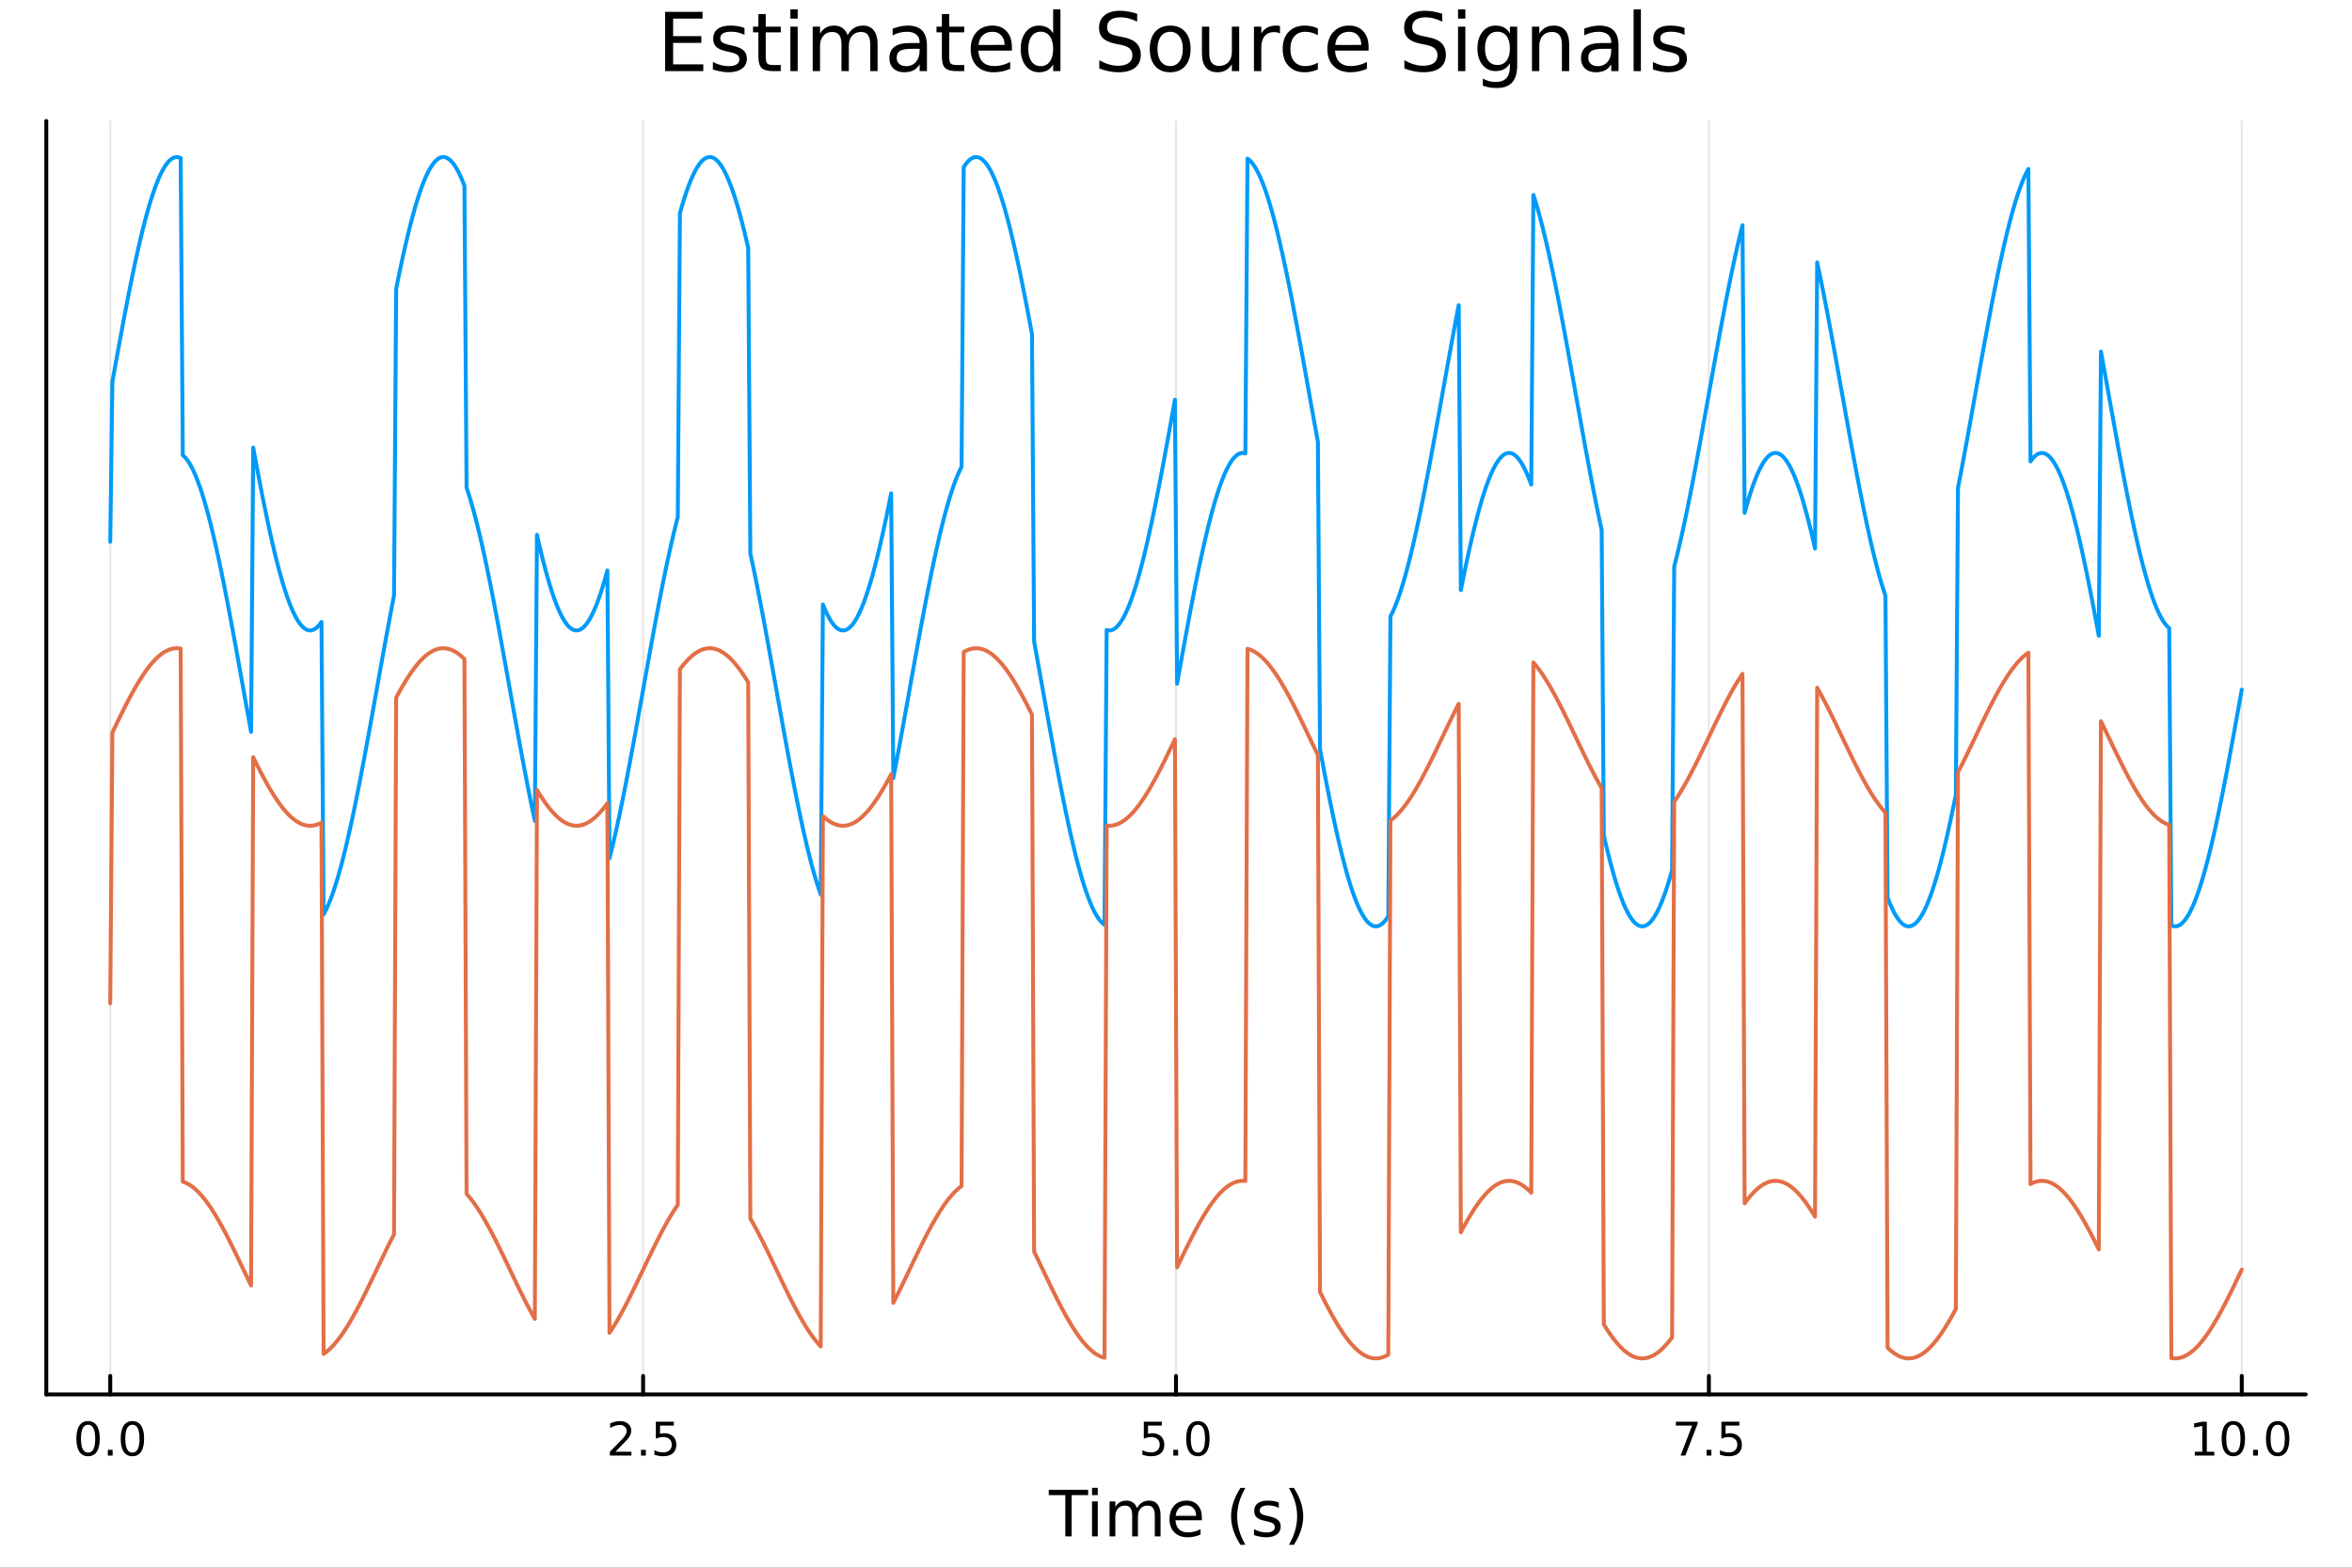 <svg xmlns="http://www.w3.org/2000/svg" xmlns:xlink="http://www.w3.org/1999/xlink" width="600" height="400" viewBox="0 0 2400 1600">
<rect x="0" y="0" width="2400" height="1600" fill="#333333" stroke="none"/>
<defs>
  <clipPath id="clip740">
    <rect x="0" y="0" width="2400" height="1600"></rect>
  </clipPath>
</defs>
<path clip-path="url(#clip740)" d="M0 1600 L2400 1600 L2400 0 L0 0  Z" fill="#ffffff" fill-rule="evenodd" fill-opacity="1"></path>
<defs>
  <clipPath id="clip741">
    <rect x="480" y="0" width="1681" height="1600"></rect>
  </clipPath>
</defs>
<path clip-path="url(#clip740)" d="M47.244 1423.18 L2352.76 1423.18 L2352.76 123.472 L47.244 123.472  Z" fill="#ffffff" fill-rule="evenodd" fill-opacity="1"></path>
<defs>
  <clipPath id="clip742">
    <rect x="47" y="123" width="2307" height="1301"></rect>
  </clipPath>
</defs>
<polyline clip-path="url(#clip742)" style="stroke:#000000; stroke-linecap:round; stroke-linejoin:round; stroke-width:2; stroke-opacity:0.1; fill:none" points="112.494,1423.18 112.494,123.472 "></polyline>
<polyline clip-path="url(#clip742)" style="stroke:#000000; stroke-linecap:round; stroke-linejoin:round; stroke-width:2; stroke-opacity:0.1; fill:none" points="656.247,1423.18 656.247,123.472 "></polyline>
<polyline clip-path="url(#clip742)" style="stroke:#000000; stroke-linecap:round; stroke-linejoin:round; stroke-width:2; stroke-opacity:0.1; fill:none" points="1200,1423.18 1200,123.472 "></polyline>
<polyline clip-path="url(#clip742)" style="stroke:#000000; stroke-linecap:round; stroke-linejoin:round; stroke-width:2; stroke-opacity:0.1; fill:none" points="1743.75,1423.18 1743.75,123.472 "></polyline>
<polyline clip-path="url(#clip742)" style="stroke:#000000; stroke-linecap:round; stroke-linejoin:round; stroke-width:2; stroke-opacity:0.1; fill:none" points="2287.51,1423.18 2287.51,123.472 "></polyline>
<polyline clip-path="url(#clip740)" style="stroke:#000000; stroke-linecap:round; stroke-linejoin:round; stroke-width:4; stroke-opacity:1; fill:none" points="47.244,1423.18 2352.76,1423.18 "></polyline>
<polyline clip-path="url(#clip740)" style="stroke:#000000; stroke-linecap:round; stroke-linejoin:round; stroke-width:4; stroke-opacity:1; fill:none" points="112.494,1423.18 112.494,1404.28 "></polyline>
<polyline clip-path="url(#clip740)" style="stroke:#000000; stroke-linecap:round; stroke-linejoin:round; stroke-width:4; stroke-opacity:1; fill:none" points="656.247,1423.18 656.247,1404.28 "></polyline>
<polyline clip-path="url(#clip740)" style="stroke:#000000; stroke-linecap:round; stroke-linejoin:round; stroke-width:4; stroke-opacity:1; fill:none" points="1200,1423.18 1200,1404.28 "></polyline>
<polyline clip-path="url(#clip740)" style="stroke:#000000; stroke-linecap:round; stroke-linejoin:round; stroke-width:4; stroke-opacity:1; fill:none" points="1743.75,1423.18 1743.75,1404.28 "></polyline>
<polyline clip-path="url(#clip740)" style="stroke:#000000; stroke-linecap:round; stroke-linejoin:round; stroke-width:4; stroke-opacity:1; fill:none" points="2287.51,1423.18 2287.51,1404.28 "></polyline>
<path clip-path="url(#clip740)" d="M89.879 1454.1 Q86.268 1454.1 84.439 1457.66 Q82.633 1461.2 82.633 1468.33 Q82.633 1475.44 84.439 1479.01 Q86.268 1482.55 89.879 1482.55 Q93.513 1482.55 95.319 1479.01 Q97.147 1475.44 97.147 1468.33 Q97.147 1461.2 95.319 1457.66 Q93.513 1454.1 89.879 1454.1 M89.879 1450.39 Q95.689 1450.39 98.745 1455 Q101.823 1459.58 101.823 1468.33 Q101.823 1477.06 98.745 1481.67 Q95.689 1486.25 89.879 1486.25 Q84.069 1486.25 80.99 1481.67 Q77.934 1477.06 77.934 1468.33 Q77.934 1459.58 80.99 1455 Q84.069 1450.39 89.879 1450.39 Z" fill="#000000" fill-rule="nonzero" fill-opacity="1"></path><path clip-path="url(#clip740)" d="M110.041 1479.7 L114.925 1479.7 L114.925 1485.58 L110.041 1485.58 L110.041 1479.7 Z" fill="#000000" fill-rule="nonzero" fill-opacity="1"></path><path clip-path="url(#clip740)" d="M135.11 1454.1 Q131.499 1454.1 129.67 1457.66 Q127.865 1461.2 127.865 1468.33 Q127.865 1475.44 129.67 1479.01 Q131.499 1482.55 135.11 1482.55 Q138.744 1482.55 140.55 1479.01 Q142.379 1475.44 142.379 1468.33 Q142.379 1461.2 140.55 1457.66 Q138.744 1454.1 135.11 1454.1 M135.11 1450.39 Q140.92 1450.39 143.976 1455 Q147.054 1459.58 147.054 1468.33 Q147.054 1477.06 143.976 1481.67 Q140.92 1486.25 135.11 1486.25 Q129.3 1486.25 126.221 1481.67 Q123.166 1477.06 123.166 1468.33 Q123.166 1459.58 126.221 1455 Q129.3 1450.39 135.11 1450.39 Z" fill="#000000" fill-rule="nonzero" fill-opacity="1"></path><path clip-path="url(#clip740)" d="M627.983 1481.64 L644.303 1481.64 L644.303 1485.58 L622.359 1485.58 L622.359 1481.64 Q625.021 1478.89 629.604 1474.26 Q634.21 1469.61 635.391 1468.27 Q637.636 1465.74 638.516 1464.01 Q639.419 1462.25 639.419 1460.56 Q639.419 1457.8 637.474 1456.07 Q635.553 1454.33 632.451 1454.33 Q630.252 1454.33 627.798 1455.09 Q625.368 1455.86 622.59 1457.41 L622.59 1452.69 Q625.414 1451.55 627.868 1450.97 Q630.321 1450.39 632.358 1450.39 Q637.729 1450.39 640.923 1453.08 Q644.118 1455.77 644.118 1460.26 Q644.118 1462.39 643.307 1464.31 Q642.52 1466.2 640.414 1468.8 Q639.835 1469.47 636.733 1472.69 Q633.632 1475.88 627.983 1481.64 Z" fill="#000000" fill-rule="nonzero" fill-opacity="1"></path><path clip-path="url(#clip740)" d="M654.118 1479.7 L659.002 1479.7 L659.002 1485.58 L654.118 1485.58 L654.118 1479.7 Z" fill="#000000" fill-rule="nonzero" fill-opacity="1"></path><path clip-path="url(#clip740)" d="M669.233 1451.02 L687.59 1451.02 L687.59 1454.96 L673.516 1454.96 L673.516 1463.43 Q674.534 1463.08 675.553 1462.92 Q676.571 1462.73 677.59 1462.73 Q683.377 1462.73 686.756 1465.9 Q690.136 1469.08 690.136 1474.49 Q690.136 1480.07 686.664 1483.17 Q683.192 1486.25 676.872 1486.25 Q674.696 1486.25 672.428 1485.88 Q670.182 1485.51 667.775 1484.77 L667.775 1480.07 Q669.858 1481.2 672.08 1481.76 Q674.303 1482.32 676.78 1482.32 Q680.784 1482.32 683.122 1480.21 Q685.46 1478.1 685.46 1474.49 Q685.46 1470.88 683.122 1468.77 Q680.784 1466.67 676.78 1466.67 Q674.905 1466.67 673.03 1467.08 Q671.178 1467.5 669.233 1468.38 L669.233 1451.02 Z" fill="#000000" fill-rule="nonzero" fill-opacity="1"></path><path clip-path="url(#clip740)" d="M1167.16 1451.02 L1185.52 1451.02 L1185.52 1454.96 L1171.45 1454.96 L1171.45 1463.43 Q1172.47 1463.08 1173.48 1462.92 Q1174.5 1462.73 1175.52 1462.73 Q1181.31 1462.73 1184.69 1465.9 Q1188.07 1469.08 1188.07 1474.49 Q1188.07 1480.07 1184.59 1483.17 Q1181.12 1486.25 1174.8 1486.25 Q1172.63 1486.25 1170.36 1485.88 Q1168.11 1485.51 1165.71 1484.77 L1165.71 1480.07 Q1167.79 1481.2 1170.01 1481.76 Q1172.23 1482.32 1174.71 1482.32 Q1178.72 1482.32 1181.05 1480.21 Q1183.39 1478.1 1183.39 1474.49 Q1183.39 1470.88 1181.05 1468.77 Q1178.72 1466.67 1174.71 1466.67 Q1172.84 1466.67 1170.96 1467.08 Q1169.11 1467.5 1167.16 1468.38 L1167.16 1451.02 Z" fill="#000000" fill-rule="nonzero" fill-opacity="1"></path><path clip-path="url(#clip740)" d="M1197.28 1479.7 L1202.16 1479.7 L1202.16 1485.58 L1197.28 1485.58 L1197.28 1479.7 Z" fill="#000000" fill-rule="nonzero" fill-opacity="1"></path><path clip-path="url(#clip740)" d="M1222.35 1454.1 Q1218.74 1454.1 1216.91 1457.66 Q1215.1 1461.2 1215.1 1468.33 Q1215.1 1475.44 1216.91 1479.01 Q1218.74 1482.55 1222.35 1482.55 Q1225.98 1482.55 1227.79 1479.01 Q1229.62 1475.44 1229.62 1468.33 Q1229.62 1461.2 1227.79 1457.66 Q1225.98 1454.1 1222.35 1454.1 M1222.35 1450.39 Q1228.16 1450.39 1231.22 1455 Q1234.29 1459.58 1234.29 1468.33 Q1234.29 1477.06 1231.22 1481.67 Q1228.16 1486.25 1222.35 1486.25 Q1216.54 1486.25 1213.46 1481.67 Q1210.41 1477.06 1210.41 1468.33 Q1210.41 1459.58 1213.46 1455 Q1216.54 1450.39 1222.35 1450.39 Z" fill="#000000" fill-rule="nonzero" fill-opacity="1"></path><path clip-path="url(#clip740)" d="M1710.07 1451.02 L1732.29 1451.02 L1732.29 1453.01 L1719.75 1485.58 L1714.86 1485.58 L1726.67 1454.96 L1710.07 1454.96 L1710.07 1451.02 Z" fill="#000000" fill-rule="nonzero" fill-opacity="1"></path><path clip-path="url(#clip740)" d="M1741.41 1479.7 L1746.3 1479.7 L1746.3 1485.58 L1741.41 1485.58 L1741.41 1479.7 Z" fill="#000000" fill-rule="nonzero" fill-opacity="1"></path><path clip-path="url(#clip740)" d="M1756.53 1451.02 L1774.89 1451.02 L1774.89 1454.96 L1760.81 1454.96 L1760.81 1463.43 Q1761.83 1463.08 1762.85 1462.92 Q1763.87 1462.73 1764.89 1462.73 Q1770.67 1462.73 1774.05 1465.9 Q1777.43 1469.08 1777.43 1474.49 Q1777.43 1480.07 1773.96 1483.17 Q1770.49 1486.25 1764.17 1486.25 Q1761.99 1486.25 1759.72 1485.88 Q1757.48 1485.51 1755.07 1484.77 L1755.07 1480.07 Q1757.16 1481.2 1759.38 1481.76 Q1761.6 1482.32 1764.08 1482.32 Q1768.08 1482.32 1770.42 1480.21 Q1772.76 1478.1 1772.76 1474.49 Q1772.76 1470.88 1770.42 1468.77 Q1768.08 1466.67 1764.08 1466.67 Q1762.2 1466.67 1760.33 1467.08 Q1758.47 1467.5 1756.53 1468.38 L1756.53 1451.02 Z" fill="#000000" fill-rule="nonzero" fill-opacity="1"></path><path clip-path="url(#clip740)" d="M2239.58 1481.64 L2247.22 1481.64 L2247.22 1455.28 L2238.91 1456.95 L2238.91 1452.69 L2247.17 1451.02 L2251.85 1451.02 L2251.85 1481.64 L2259.48 1481.64 L2259.48 1485.58 L2239.58 1485.58 L2239.58 1481.64 Z" fill="#000000" fill-rule="nonzero" fill-opacity="1"></path><path clip-path="url(#clip740)" d="M2278.93 1454.1 Q2275.32 1454.1 2273.49 1457.66 Q2271.68 1461.2 2271.68 1468.33 Q2271.68 1475.44 2273.49 1479.01 Q2275.32 1482.55 2278.93 1482.55 Q2282.56 1482.55 2284.37 1479.01 Q2286.2 1475.44 2286.2 1468.33 Q2286.2 1461.2 2284.37 1457.66 Q2282.56 1454.1 2278.93 1454.1 M2278.93 1450.39 Q2284.74 1450.39 2287.79 1455 Q2290.87 1459.58 2290.87 1468.33 Q2290.87 1477.06 2287.79 1481.67 Q2284.74 1486.25 2278.93 1486.25 Q2273.12 1486.25 2270.04 1481.67 Q2266.98 1477.06 2266.98 1468.33 Q2266.98 1459.58 2270.04 1455 Q2273.12 1450.39 2278.93 1450.39 Z" fill="#000000" fill-rule="nonzero" fill-opacity="1"></path><path clip-path="url(#clip740)" d="M2299.09 1479.7 L2303.98 1479.7 L2303.98 1485.58 L2299.09 1485.58 L2299.09 1479.7 Z" fill="#000000" fill-rule="nonzero" fill-opacity="1"></path><path clip-path="url(#clip740)" d="M2324.16 1454.1 Q2320.55 1454.1 2318.72 1457.66 Q2316.92 1461.2 2316.92 1468.33 Q2316.92 1475.44 2318.72 1479.01 Q2320.55 1482.55 2324.16 1482.55 Q2327.79 1482.55 2329.6 1479.01 Q2331.43 1475.44 2331.43 1468.33 Q2331.43 1461.2 2329.6 1457.66 Q2327.79 1454.1 2324.16 1454.1 M2324.16 1450.39 Q2329.97 1450.39 2333.03 1455 Q2336.1 1459.58 2336.1 1468.33 Q2336.1 1477.06 2333.03 1481.67 Q2329.97 1486.25 2324.16 1486.25 Q2318.35 1486.25 2315.27 1481.67 Q2312.22 1477.06 2312.22 1468.33 Q2312.22 1459.58 2315.27 1455 Q2318.35 1450.39 2324.16 1450.39 Z" fill="#000000" fill-rule="nonzero" fill-opacity="1"></path><path clip-path="url(#clip740)" d="M1070.17 1520.52 L1110.37 1520.52 L1110.37 1525.93 L1093.5 1525.93 L1093.5 1568.04 L1087.04 1568.04 L1087.04 1525.93 L1070.17 1525.93 L1070.17 1520.52 Z" fill="#000000" fill-rule="nonzero" fill-opacity="1"></path><path clip-path="url(#clip740)" d="M1114.32 1532.4 L1120.17 1532.4 L1120.17 1568.04 L1114.32 1568.04 L1114.32 1532.4 M1114.32 1518.52 L1120.17 1518.52 L1120.17 1525.93 L1114.32 1525.93 L1114.32 1518.52 Z" fill="#000000" fill-rule="nonzero" fill-opacity="1"></path><path clip-path="url(#clip740)" d="M1160.18 1539.24 Q1162.38 1535.29 1165.43 1533.41 Q1168.49 1531.54 1172.63 1531.54 Q1178.2 1531.54 1181.22 1535.45 Q1184.24 1539.33 1184.24 1546.53 L1184.24 1568.04 L1178.36 1568.04 L1178.36 1546.72 Q1178.36 1541.59 1176.54 1539.11 Q1174.73 1536.63 1171 1536.63 Q1166.45 1536.63 1163.81 1539.65 Q1161.17 1542.68 1161.17 1547.9 L1161.17 1568.04 L1155.28 1568.04 L1155.28 1546.72 Q1155.28 1541.56 1153.47 1539.11 Q1151.65 1536.63 1147.86 1536.63 Q1143.38 1536.63 1140.74 1539.68 Q1138.09 1542.71 1138.09 1547.9 L1138.09 1568.04 L1132.21 1568.04 L1132.21 1532.4 L1138.09 1532.4 L1138.09 1537.93 Q1140.1 1534.66 1142.9 1533.1 Q1145.7 1531.54 1149.55 1531.54 Q1153.43 1531.54 1156.14 1533.51 Q1158.88 1535.48 1160.18 1539.24 Z" fill="#000000" fill-rule="nonzero" fill-opacity="1"></path><path clip-path="url(#clip740)" d="M1226.42 1548.76 L1226.42 1551.62 L1199.49 1551.62 Q1199.87 1557.67 1203.12 1560.85 Q1206.4 1564 1212.22 1564 Q1215.6 1564 1218.75 1563.17 Q1221.93 1562.35 1225.05 1560.69 L1225.05 1566.23 Q1221.9 1567.57 1218.59 1568.27 Q1215.28 1568.97 1211.87 1568.97 Q1203.34 1568.97 1198.34 1564 Q1193.38 1559.04 1193.38 1550.57 Q1193.38 1541.82 1198.09 1536.69 Q1202.83 1531.54 1210.85 1531.54 Q1218.05 1531.54 1222.22 1536.18 Q1226.42 1540.8 1226.42 1548.76 M1220.56 1547.04 Q1220.5 1542.23 1217.86 1539.37 Q1215.25 1536.5 1210.92 1536.5 Q1206.02 1536.5 1203.06 1539.27 Q1200.13 1542.04 1199.68 1547.07 L1220.56 1547.04 Z" fill="#000000" fill-rule="nonzero" fill-opacity="1"></path><path clip-path="url(#clip740)" d="M1270.82 1518.58 Q1266.55 1525.9 1264.48 1533.06 Q1262.42 1540.23 1262.42 1547.58 Q1262.42 1554.93 1264.48 1562.16 Q1266.59 1569.35 1270.82 1576.64 L1265.73 1576.64 Q1260.95 1569.16 1258.56 1561.93 Q1256.21 1554.71 1256.21 1547.58 Q1256.21 1540.48 1258.56 1533.29 Q1260.92 1526.09 1265.73 1518.58 L1270.82 1518.58 Z" fill="#000000" fill-rule="nonzero" fill-opacity="1"></path><path clip-path="url(#clip740)" d="M1304.91 1533.45 L1304.91 1538.98 Q1302.42 1537.71 1299.75 1537.07 Q1297.08 1536.44 1294.21 1536.44 Q1289.85 1536.44 1287.66 1537.77 Q1285.49 1539.11 1285.49 1541.79 Q1285.49 1543.82 1287.05 1545 Q1288.61 1546.15 1293.32 1547.2 L1295.33 1547.64 Q1301.56 1548.98 1304.17 1551.43 Q1306.82 1553.85 1306.82 1558.21 Q1306.82 1563.17 1302.87 1566.07 Q1298.95 1568.97 1292.08 1568.97 Q1289.22 1568.97 1286.1 1568.39 Q1283.01 1567.85 1279.57 1566.74 L1279.57 1560.69 Q1282.82 1562.38 1285.97 1563.24 Q1289.12 1564.07 1292.21 1564.07 Q1296.34 1564.07 1298.57 1562.66 Q1300.8 1561.23 1300.8 1558.65 Q1300.8 1556.27 1299.18 1554.99 Q1297.59 1553.72 1292.14 1552.54 L1290.11 1552.07 Q1284.66 1550.92 1282.24 1548.56 Q1279.83 1546.18 1279.83 1542.04 Q1279.83 1537.01 1283.39 1534.27 Q1286.96 1531.54 1293.51 1531.54 Q1296.76 1531.54 1299.62 1532.01 Q1302.49 1532.49 1304.91 1533.45 Z" fill="#000000" fill-rule="nonzero" fill-opacity="1"></path><path clip-path="url(#clip740)" d="M1315.22 1518.58 L1320.31 1518.58 Q1325.09 1526.09 1327.44 1533.29 Q1329.83 1540.48 1329.83 1547.58 Q1329.83 1554.71 1327.44 1561.93 Q1325.09 1569.16 1320.31 1576.64 L1315.22 1576.64 Q1319.45 1569.35 1321.52 1562.16 Q1323.62 1554.93 1323.62 1547.58 Q1323.62 1540.23 1321.52 1533.06 Q1319.45 1525.9 1315.22 1518.58 Z" fill="#000000" fill-rule="nonzero" fill-opacity="1"></path><polyline clip-path="url(#clip740)" style="stroke:#000000; stroke-linecap:round; stroke-linejoin:round; stroke-width:4; stroke-opacity:1; fill:none" points="47.244,1423.18 47.244,123.472 "></polyline>
<path clip-path="url(#clip740)" d="M678.669 12.096 L716.909 12.096 L716.909 18.983 L686.852 18.983 L686.852 36.888 L715.654 36.888 L715.654 43.774 L686.852 43.774 L686.852 65.689 L717.639 65.689 L717.639 72.576 L678.669 72.576 L678.669 12.096 Z" fill="#000000" fill-rule="nonzero" fill-opacity="1"></path><path clip-path="url(#clip740)" d="M759.687 28.543 L759.687 35.591 Q756.527 33.971 753.125 33.161 Q749.722 32.35 746.076 32.35 Q740.526 32.35 737.731 34.052 Q734.976 35.753 734.976 39.156 Q734.976 41.749 736.961 43.248 Q738.946 44.706 744.942 46.043 L747.494 46.61 Q755.434 48.311 758.755 51.43 Q762.118 54.509 762.118 60.059 Q762.118 66.378 757.094 70.064 Q752.112 73.751 743.362 73.751 Q739.716 73.751 735.746 73.022 Q731.817 72.333 727.442 70.915 L727.442 63.218 Q731.574 65.365 735.584 66.459 Q739.594 67.512 743.524 67.512 Q748.79 67.512 751.626 65.73 Q754.461 63.907 754.461 60.626 Q754.461 57.588 752.395 55.967 Q750.37 54.347 743.443 52.848 L740.85 52.24 Q733.923 50.782 730.845 47.785 Q727.766 44.746 727.766 39.48 Q727.766 33.08 732.303 29.596 Q736.84 26.112 745.185 26.112 Q749.317 26.112 752.962 26.72 Q756.608 27.327 759.687 28.543 Z" fill="#000000" fill-rule="nonzero" fill-opacity="1"></path><path clip-path="url(#clip740)" d="M781.359 14.324 L781.359 27.206 L796.712 27.206 L796.712 32.999 L781.359 32.999 L781.359 57.628 Q781.359 63.178 782.858 64.758 Q784.397 66.338 789.056 66.338 L796.712 66.338 L796.712 72.576 L789.056 72.576 Q780.428 72.576 777.146 69.376 Q773.865 66.135 773.865 57.628 L773.865 32.999 L768.396 32.999 L768.396 27.206 L773.865 27.206 L773.865 14.324 L781.359 14.324 Z" fill="#000000" fill-rule="nonzero" fill-opacity="1"></path><path clip-path="url(#clip740)" d="M806.515 27.206 L813.969 27.206 L813.969 72.576 L806.515 72.576 L806.515 27.206 M806.515 9.544 L813.969 9.544 L813.969 18.983 L806.515 18.983 L806.515 9.544 Z" fill="#000000" fill-rule="nonzero" fill-opacity="1"></path><path clip-path="url(#clip740)" d="M864.889 35.915 Q867.684 30.892 871.573 28.502 Q875.462 26.112 880.728 26.112 Q887.817 26.112 891.665 31.095 Q895.514 36.037 895.514 45.192 L895.514 72.576 L888.02 72.576 L888.02 45.435 Q888.02 38.913 885.711 35.753 Q883.402 32.594 878.662 32.594 Q872.869 32.594 869.507 36.442 Q866.145 40.29 866.145 46.934 L866.145 72.576 L858.651 72.576 L858.651 45.435 Q858.651 38.873 856.342 35.753 Q854.033 32.594 849.212 32.594 Q843.5 32.594 840.138 36.482 Q836.776 40.331 836.776 46.934 L836.776 72.576 L829.282 72.576 L829.282 27.206 L836.776 27.206 L836.776 34.254 Q839.328 30.082 842.893 28.097 Q846.457 26.112 851.359 26.112 Q856.301 26.112 859.744 28.624 Q863.228 31.135 864.889 35.915 Z" fill="#000000" fill-rule="nonzero" fill-opacity="1"></path><path clip-path="url(#clip740)" d="M931 49.769 Q921.966 49.769 918.482 51.835 Q914.999 53.901 914.999 58.884 Q914.999 62.854 917.591 65.203 Q920.224 67.512 924.721 67.512 Q930.919 67.512 934.646 63.137 Q938.413 58.722 938.413 51.43 L938.413 49.769 L931 49.769 M945.867 46.691 L945.867 72.576 L938.413 72.576 L938.413 65.689 Q935.861 69.821 932.053 71.806 Q928.245 73.751 922.736 73.751 Q915.768 73.751 911.636 69.862 Q907.545 65.933 907.545 59.37 Q907.545 51.714 912.649 47.825 Q917.794 43.936 927.962 43.936 L938.413 43.936 L938.413 43.207 Q938.413 38.062 935.01 35.267 Q931.648 32.431 925.531 32.431 Q921.642 32.431 917.956 33.363 Q914.269 34.295 910.867 36.158 L910.867 29.272 Q914.958 27.692 918.806 26.922 Q922.655 26.112 926.301 26.112 Q936.144 26.112 941.005 31.216 Q945.867 36.32 945.867 46.691 Z" fill="#000000" fill-rule="nonzero" fill-opacity="1"></path><path clip-path="url(#clip740)" d="M968.592 14.324 L968.592 27.206 L983.945 27.206 L983.945 32.999 L968.592 32.999 L968.592 57.628 Q968.592 63.178 970.091 64.758 Q971.63 66.338 976.289 66.338 L983.945 66.338 L983.945 72.576 L976.289 72.576 Q967.66 72.576 964.379 69.376 Q961.098 66.135 961.098 57.628 L961.098 32.999 L955.629 32.999 L955.629 27.206 L961.098 27.206 L961.098 14.324 L968.592 14.324 Z" fill="#000000" fill-rule="nonzero" fill-opacity="1"></path><path clip-path="url(#clip740)" d="M1032.56 48.028 L1032.56 51.673 L998.285 51.673 Q998.771 59.37 1002.9 63.421 Q1007.08 67.431 1014.49 67.431 Q1018.78 67.431 1022.79 66.378 Q1026.84 65.325 1030.81 63.218 L1030.81 70.267 Q1026.8 71.968 1022.59 72.86 Q1018.38 73.751 1014.04 73.751 Q1003.19 73.751 996.827 67.431 Q990.507 61.112 990.507 50.337 Q990.507 39.197 996.503 32.675 Q1002.54 26.112 1012.75 26.112 Q1021.9 26.112 1027.21 32.026 Q1032.56 37.9 1032.56 48.028 M1025.1 45.84 Q1025.02 39.723 1021.66 36.077 Q1018.34 32.431 1012.83 32.431 Q1006.59 32.431 1002.82 35.956 Q999.095 39.48 998.528 45.88 L1025.1 45.84 Z" fill="#000000" fill-rule="nonzero" fill-opacity="1"></path><path clip-path="url(#clip740)" d="M1074.64 34.092 L1074.64 9.544 L1082.1 9.544 L1082.1 72.576 L1074.64 72.576 L1074.64 65.77 Q1072.3 69.821 1068.69 71.806 Q1065.13 73.751 1060.1 73.751 Q1051.88 73.751 1046.69 67.188 Q1041.55 60.626 1041.55 49.931 Q1041.55 39.237 1046.69 32.675 Q1051.88 26.112 1060.1 26.112 Q1065.13 26.112 1068.69 28.097 Q1072.3 30.041 1074.64 34.092 M1049.25 49.931 Q1049.25 58.155 1052.61 62.854 Q1056.01 67.512 1061.92 67.512 Q1067.84 67.512 1071.24 62.854 Q1074.64 58.155 1074.64 49.931 Q1074.64 41.708 1071.24 37.05 Q1067.84 32.35 1061.92 32.35 Q1056.01 32.35 1052.61 37.05 Q1049.25 41.708 1049.25 49.931 Z" fill="#000000" fill-rule="nonzero" fill-opacity="1"></path><path clip-path="url(#clip740)" d="M1160.4 14.081 L1160.4 22.061 Q1155.74 19.833 1151.61 18.739 Q1147.48 17.646 1143.63 17.646 Q1136.95 17.646 1133.3 20.238 Q1129.7 22.831 1129.7 27.611 Q1129.7 31.621 1132.09 33.687 Q1134.52 35.713 1141.24 36.969 L1146.18 37.981 Q1155.34 39.723 1159.67 44.139 Q1164.05 48.514 1164.05 55.886 Q1164.05 64.677 1158.13 69.214 Q1152.26 73.751 1140.88 73.751 Q1136.58 73.751 1131.72 72.778 Q1126.9 71.806 1121.72 69.902 L1121.72 61.477 Q1126.7 64.272 1131.48 65.689 Q1136.26 67.107 1140.88 67.107 Q1147.89 67.107 1151.69 64.353 Q1155.5 61.598 1155.5 56.494 Q1155.5 52.038 1152.75 49.526 Q1150.03 47.015 1143.79 45.759 L1138.81 44.787 Q1129.66 42.964 1125.56 39.075 Q1121.47 35.186 1121.47 28.259 Q1121.47 20.238 1127.1 15.62 Q1132.78 11.002 1142.7 11.002 Q1146.95 11.002 1151.37 11.772 Q1155.78 12.542 1160.4 14.081 Z" fill="#000000" fill-rule="nonzero" fill-opacity="1"></path><path clip-path="url(#clip740)" d="M1194.07 32.431 Q1188.07 32.431 1184.59 37.131 Q1181.1 41.789 1181.1 49.931 Q1181.1 58.074 1184.55 62.773 Q1188.03 67.431 1194.07 67.431 Q1200.02 67.431 1203.5 62.732 Q1206.99 58.033 1206.99 49.931 Q1206.99 41.87 1203.5 37.171 Q1200.02 32.431 1194.07 32.431 M1194.07 26.112 Q1203.79 26.112 1209.34 32.431 Q1214.89 38.751 1214.89 49.931 Q1214.89 61.071 1209.34 67.431 Q1203.79 73.751 1194.07 73.751 Q1184.3 73.751 1178.75 67.431 Q1173.24 61.071 1173.24 49.931 Q1173.24 38.751 1178.75 32.431 Q1184.3 26.112 1194.07 26.112 Z" fill="#000000" fill-rule="nonzero" fill-opacity="1"></path><path clip-path="url(#clip740)" d="M1226.47 54.671 L1226.47 27.206 L1233.93 27.206 L1233.93 54.387 Q1233.93 60.828 1236.44 64.069 Q1238.95 67.269 1243.97 67.269 Q1250.01 67.269 1253.49 63.421 Q1257.02 59.573 1257.02 52.929 L1257.02 27.206 L1264.47 27.206 L1264.47 72.576 L1257.02 72.576 L1257.02 65.608 Q1254.3 69.74 1250.7 71.766 Q1247.13 73.751 1242.39 73.751 Q1234.57 73.751 1230.52 68.89 Q1226.47 64.029 1226.47 54.671 M1245.23 26.112 L1245.23 26.112 Z" fill="#000000" fill-rule="nonzero" fill-opacity="1"></path><path clip-path="url(#clip740)" d="M1306.11 34.173 Q1304.86 33.444 1303.36 33.12 Q1301.9 32.756 1300.12 32.756 Q1293.8 32.756 1290.4 36.888 Q1287.03 40.979 1287.03 48.676 L1287.03 72.576 L1279.54 72.576 L1279.54 27.206 L1287.03 27.206 L1287.03 34.254 Q1289.38 30.122 1293.15 28.138 Q1296.92 26.112 1302.31 26.112 Q1303.08 26.112 1304.01 26.234 Q1304.94 26.315 1306.07 26.517 L1306.11 34.173 Z" fill="#000000" fill-rule="nonzero" fill-opacity="1"></path><path clip-path="url(#clip740)" d="M1344.76 28.948 L1344.76 35.915 Q1341.6 34.173 1338.4 33.323 Q1335.24 32.431 1332 32.431 Q1324.75 32.431 1320.74 37.05 Q1316.73 41.627 1316.73 49.931 Q1316.73 58.236 1320.74 62.854 Q1324.75 67.431 1332 67.431 Q1335.24 67.431 1338.4 66.581 Q1341.6 65.689 1344.76 63.948 L1344.76 70.834 Q1341.64 72.292 1338.28 73.022 Q1334.96 73.751 1331.19 73.751 Q1320.94 73.751 1314.9 67.31 Q1308.87 60.869 1308.87 49.931 Q1308.87 38.832 1314.94 32.472 Q1321.06 26.112 1331.67 26.112 Q1335.12 26.112 1338.4 26.841 Q1341.68 27.53 1344.76 28.948 Z" fill="#000000" fill-rule="nonzero" fill-opacity="1"></path><path clip-path="url(#clip740)" d="M1396.53 48.028 L1396.53 51.673 L1362.26 51.673 Q1362.75 59.37 1366.88 63.421 Q1371.05 67.431 1378.46 67.431 Q1382.76 67.431 1386.77 66.378 Q1390.82 65.325 1394.79 63.218 L1394.79 70.267 Q1390.78 71.968 1386.56 72.86 Q1382.35 73.751 1378.02 73.751 Q1367.16 73.751 1360.8 67.431 Q1354.48 61.112 1354.48 50.337 Q1354.48 39.197 1360.48 32.675 Q1366.51 26.112 1376.72 26.112 Q1385.88 26.112 1391.18 32.026 Q1396.53 37.9 1396.53 48.028 M1389.08 45.84 Q1388.99 39.723 1385.63 36.077 Q1382.31 32.431 1376.8 32.431 Q1370.56 32.431 1366.8 35.956 Q1363.07 39.48 1362.5 45.88 L1389.08 45.84 Z" fill="#000000" fill-rule="nonzero" fill-opacity="1"></path><path clip-path="url(#clip740)" d="M1471.71 14.081 L1471.71 22.061 Q1467.06 19.833 1462.92 18.739 Q1458.79 17.646 1454.94 17.646 Q1448.26 17.646 1444.61 20.238 Q1441.01 22.831 1441.01 27.611 Q1441.01 31.621 1443.4 33.687 Q1445.83 35.713 1452.55 36.969 L1457.5 37.981 Q1466.65 39.723 1470.99 44.139 Q1475.36 48.514 1475.36 55.886 Q1475.36 64.677 1469.45 69.214 Q1463.57 73.751 1452.19 73.751 Q1447.9 73.751 1443.03 72.778 Q1438.21 71.806 1433.03 69.902 L1433.03 61.477 Q1438.01 64.272 1442.79 65.689 Q1447.57 67.107 1452.19 67.107 Q1459.2 67.107 1463 64.353 Q1466.81 61.598 1466.81 56.494 Q1466.81 52.038 1464.06 49.526 Q1461.34 47.015 1455.11 45.759 L1450.12 44.787 Q1440.97 42.964 1436.88 39.075 Q1432.79 35.186 1432.79 28.259 Q1432.79 20.238 1438.42 15.62 Q1444.09 11.002 1454.01 11.002 Q1458.27 11.002 1462.68 11.772 Q1467.1 12.542 1471.71 14.081 Z" fill="#000000" fill-rule="nonzero" fill-opacity="1"></path><path clip-path="url(#clip740)" d="M1487.8 27.206 L1495.25 27.206 L1495.25 72.576 L1487.8 72.576 L1487.8 27.206 M1487.8 9.544 L1495.25 9.544 L1495.25 18.983 L1487.8 18.983 L1487.8 9.544 Z" fill="#000000" fill-rule="nonzero" fill-opacity="1"></path><path clip-path="url(#clip740)" d="M1540.7 49.364 Q1540.7 41.263 1537.34 36.806 Q1534.02 32.35 1527.98 32.35 Q1521.99 32.35 1518.62 36.806 Q1515.3 41.263 1515.3 49.364 Q1515.3 57.426 1518.62 61.882 Q1521.99 66.338 1527.98 66.338 Q1534.02 66.338 1537.34 61.882 Q1540.7 57.426 1540.7 49.364 M1548.15 66.945 Q1548.15 78.531 1543.01 84.162 Q1537.87 89.833 1527.25 89.833 Q1523.32 89.833 1519.84 89.225 Q1516.36 88.658 1513.07 87.443 L1513.07 80.192 Q1516.36 81.974 1519.56 82.825 Q1522.76 83.675 1526.08 83.675 Q1533.41 83.675 1537.06 79.827 Q1540.7 76.019 1540.7 68.282 L1540.7 64.596 Q1538.39 68.606 1534.79 70.591 Q1531.18 72.576 1526.16 72.576 Q1517.81 72.576 1512.71 66.216 Q1507.61 59.856 1507.61 49.364 Q1507.61 38.832 1512.71 32.472 Q1517.81 26.112 1526.16 26.112 Q1531.18 26.112 1534.79 28.097 Q1538.39 30.082 1540.7 34.092 L1540.7 27.206 L1548.15 27.206 L1548.15 66.945 Z" fill="#000000" fill-rule="nonzero" fill-opacity="1"></path><path clip-path="url(#clip740)" d="M1601.22 45.192 L1601.22 72.576 L1593.77 72.576 L1593.77 45.435 Q1593.77 38.994 1591.26 35.794 Q1588.75 32.594 1583.72 32.594 Q1577.69 32.594 1574.2 36.442 Q1570.72 40.29 1570.72 46.934 L1570.72 72.576 L1563.22 72.576 L1563.22 27.206 L1570.72 27.206 L1570.72 34.254 Q1573.39 30.163 1577 28.138 Q1580.64 26.112 1585.38 26.112 Q1593.2 26.112 1597.21 30.973 Q1601.22 35.794 1601.22 45.192 Z" fill="#000000" fill-rule="nonzero" fill-opacity="1"></path><path clip-path="url(#clip740)" d="M1636.71 49.769 Q1627.67 49.769 1624.19 51.835 Q1620.71 53.901 1620.71 58.884 Q1620.71 62.854 1623.3 65.203 Q1625.93 67.512 1630.43 67.512 Q1636.63 67.512 1640.35 63.137 Q1644.12 58.722 1644.12 51.43 L1644.12 49.769 L1636.71 49.769 M1651.57 46.691 L1651.57 72.576 L1644.12 72.576 L1644.12 65.689 Q1641.57 69.821 1637.76 71.806 Q1633.95 73.751 1628.44 73.751 Q1621.48 73.751 1617.34 69.862 Q1613.25 65.933 1613.25 59.37 Q1613.25 51.714 1618.36 47.825 Q1623.5 43.936 1633.67 43.936 L1644.12 43.936 L1644.12 43.207 Q1644.12 38.062 1640.72 35.267 Q1637.36 32.431 1631.24 32.431 Q1627.35 32.431 1623.66 33.363 Q1619.98 34.295 1616.57 36.158 L1616.57 29.272 Q1620.67 27.692 1624.51 26.922 Q1628.36 26.112 1632.01 26.112 Q1641.85 26.112 1646.71 31.216 Q1651.57 36.32 1651.57 46.691 Z" fill="#000000" fill-rule="nonzero" fill-opacity="1"></path><path clip-path="url(#clip740)" d="M1666.93 9.544 L1674.38 9.544 L1674.38 72.576 L1666.93 72.576 L1666.93 9.544 Z" fill="#000000" fill-rule="nonzero" fill-opacity="1"></path><path clip-path="url(#clip740)" d="M1718.9 28.543 L1718.9 35.591 Q1715.74 33.971 1712.34 33.161 Q1708.94 32.35 1705.29 32.35 Q1699.74 32.35 1696.94 34.052 Q1694.19 35.753 1694.19 39.156 Q1694.19 41.749 1696.18 43.248 Q1698.16 44.706 1704.16 46.043 L1706.71 46.61 Q1714.65 48.311 1717.97 51.43 Q1721.33 54.509 1721.33 60.059 Q1721.33 66.378 1716.31 70.064 Q1711.33 73.751 1702.58 73.751 Q1698.93 73.751 1694.96 73.022 Q1691.03 72.333 1686.66 70.915 L1686.66 63.218 Q1690.79 65.365 1694.8 66.459 Q1698.81 67.512 1702.74 67.512 Q1708 67.512 1710.84 65.73 Q1713.67 63.907 1713.67 60.626 Q1713.67 57.588 1711.61 55.967 Q1709.58 54.347 1702.66 52.848 L1700.06 52.24 Q1693.14 50.782 1690.06 47.785 Q1686.98 44.746 1686.98 39.48 Q1686.98 33.08 1691.52 29.596 Q1696.05 26.112 1704.4 26.112 Q1708.53 26.112 1712.18 26.72 Q1715.82 27.327 1718.9 28.543 Z" fill="#000000" fill-rule="nonzero" fill-opacity="1"></path><polyline clip-path="url(#clip742)" style="stroke:#009af9; stroke-linecap:round; stroke-linejoin:round; stroke-width:4; stroke-opacity:1; fill:none" points="112.494,552.862 114.672,389.709 116.849,377.588 119.026,365.529 121.203,353.562 123.38,341.717 125.558,330.024 127.735,318.513 129.912,307.213 132.089,296.153 134.266,285.36 136.444,274.862 138.621,264.685 140.798,254.856 142.975,245.399 145.152,236.338 147.329,227.696 149.507,219.494 151.684,211.754 153.861,204.496 156.038,197.737 158.215,191.494 160.393,185.785 162.57,180.622 164.747,176.019 166.924,171.987 169.101,168.538 171.279,165.679 173.456,163.418 175.633,161.76 177.81,160.71 179.987,160.271 182.164,160.443 184.342,161.226 186.519,464.623 188.696,466.621 190.873,469.219 193.05,472.411 195.228,476.189 197.405,480.543 199.582,485.463 201.759,490.935 203.936,496.946 206.114,503.481 208.291,510.523 210.468,518.055 212.645,526.057 214.822,534.509 216.999,543.39 219.177,552.676 221.354,562.346 223.531,572.374 225.708,582.734 227.885,593.401 230.063,604.348 232.24,615.547 234.417,626.969 236.594,638.586 238.771,650.368 240.949,662.285 243.126,674.308 245.303,686.405 247.48,698.547 249.657,710.702 251.834,722.84 254.012,734.93 256.189,746.941 258.366,456.838 260.543,468.601 262.72,480.195 264.898,491.591 267.075,502.76 269.252,513.673 271.429,524.303 273.606,534.624 275.784,544.608 277.961,554.231 280.138,563.468 282.315,572.296 284.492,580.693 286.669,588.637 288.847,596.109 291.024,603.089 293.201,609.559 295.378,615.504 297.555,620.908 299.733,625.757 301.91,630.04 304.087,633.745 306.264,636.864 308.441,639.387 310.619,641.309 312.796,642.625 314.973,643.332 317.15,643.428 319.327,642.912 321.505,641.786 323.682,640.053 325.859,637.716 328.036,634.783 330.213,933.265 332.39,929.162 334.568,924.488 336.745,919.256 338.922,913.479 341.099,907.171 343.276,900.349 345.454,893.029 347.631,885.23 349.808,876.973 351.985,868.277 354.162,859.165 356.34,849.66 358.517,839.786 360.694,829.568 362.871,819.032 365.048,808.204 367.225,797.112 369.403,785.784 371.58,774.249 373.757,762.535 375.934,750.673 378.111,738.693 380.289,726.625 382.466,714.498 384.643,702.345 386.82,690.196 388.997,678.082 391.175,666.032 393.352,654.079 395.529,642.251 397.706,630.579 399.883,619.093 402.06,607.822 404.238,294.788 406.415,284.031 408.592,273.572 410.769,263.437 412.946,253.653 415.124,244.244 417.301,235.234 419.478,226.646 421.655,218.501 423.832,210.82 426.01,203.623 428.187,196.928 430.364,190.751 432.541,185.109 434.718,180.015 436.895,175.483 439.073,171.524 441.25,168.148 443.427,165.363 445.604,163.177 447.781,161.595 449.959,160.622 452.136,160.259 454.313,160.507 456.49,161.366 458.667,162.835 460.845,164.908 463.022,167.58 465.199,170.846 467.376,174.697 469.553,179.122 471.731,184.112 473.908,189.652 476.085,497.735 478.262,504.334 480.439,511.439 482.616,519.03 484.794,527.089 486.971,535.596 489.148,544.529 491.325,553.865 493.502,563.58 495.68,573.651 497.857,584.051 500.034,594.755 502.211,605.735 504.388,616.963 506.566,628.411 508.743,640.05 510.92,651.85 513.097,663.783 515.274,675.816 517.451,687.921 519.629,700.066 521.806,712.221 523.983,724.354 526.16,736.436 528.337,748.435 530.515,760.322 532.692,772.065 534.869,783.636 537.046,795.005 539.223,806.143 541.401,817.023 543.578,827.616 545.755,837.895 547.932,545.831 550.109,555.407 552.286,564.594 554.464,573.37 556.641,581.711 558.818,589.598 560.995,597.009 563.172,603.926 565.35,610.331 567.527,616.209 569.704,621.545 571.881,626.324 574.058,630.535 576.236,634.167 578.413,637.212 580.59,639.66 582.767,641.507 584.944,642.747 587.121,643.378 589.299,643.397 591.476,642.804 593.653,641.602 595.83,639.793 598.007,637.382 600.185,634.375 602.362,630.779 604.539,626.604 606.716,621.86 608.893,616.559 611.071,610.714 613.248,604.341 615.425,597.456 617.602,590.075 619.779,582.218 621.956,875.909 624.134,867.16 626.311,857.998 628.488,848.445 630.665,838.527 632.842,828.268 635.02,817.693 637.197,806.831 639.374,795.708 641.551,784.353 643.728,772.794 645.906,761.06 648.083,749.182 650.26,737.189 652.437,725.111 654.614,712.98 656.792,700.826 658.969,688.679 661.146,676.571 663.323,664.532 665.5,652.593 667.677,640.783 669.855,629.133 672.032,617.672 674.209,606.429 676.386,595.433 678.563,584.712 680.741,574.292 682.918,564.2 685.095,554.461 687.272,545.101 689.449,536.142 691.627,527.608 693.804,217.515 695.981,209.894 698.158,202.759 700.335,196.127 702.512,190.016 704.69,184.442 706.867,179.418 709.044,174.957 711.221,171.07 713.398,167.767 715.576,165.057 717.753,162.946 719.93,161.44 722.107,160.543 724.284,160.256 726.462,160.581 728.639,161.517 730.816,163.061 732.993,165.209 735.17,167.956 737.347,171.296 739.525,175.219 741.702,179.715 743.879,184.774 746.056,190.383 748.233,196.527 750.411,203.19 752.588,210.356 754.765,218.007 756.942,226.124 759.119,234.685 761.297,243.669 763.474,253.054 765.651,564.82 767.828,574.934 770.005,585.373 772.182,596.113 774.36,607.125 776.537,618.382 778.714,629.856 780.891,641.517 783.068,653.335 785.246,665.282 787.423,677.326 789.6,689.438 791.777,701.586 793.954,713.739 796.132,725.868 798.309,737.941 800.486,749.928 802.663,761.798 804.84,773.522 807.018,785.069 809.195,796.411 811.372,807.518 813.549,818.363 815.726,828.918 817.903,839.157 820.081,849.053 822.258,858.582 824.435,867.719 826.612,876.442 828.789,884.727 830.967,892.555 833.144,899.906 835.321,906.76 837.498,913.1 839.675,616.906 841.853,622.173 844.03,626.882 846.207,631.021 848.384,634.58 850.561,637.55 852.738,639.924 854.916,641.695 857.093,642.859 859.27,643.413 861.447,643.356 863.624,642.688 865.802,641.409 867.979,639.525 870.156,637.039 872.333,633.957 874.51,630.289 876.688,626.042 878.865,621.227 881.042,615.858 883.219,609.946 885.396,603.508 887.573,596.56 889.751,589.118 891.928,581.203 894.105,572.834 896.282,564.032 898.459,554.82 900.637,545.22 902.814,535.258 904.991,524.958 907.168,514.346 909.345,503.449 911.523,794.301 913.7,782.918 915.877,771.336 918.054,759.583 920.231,747.688 922.408,735.683 924.586,723.597 926.763,711.461 928.94,699.307 931.117,687.163 933.294,675.062 935.472,663.034 937.649,651.109 939.826,639.317 942.003,627.689 944.18,616.254 946.358,605.041 948.535,594.077 950.712,583.392 952.889,573.012 955.066,562.962 957.244,553.27 959.421,543.958 961.598,535.052 963.775,526.572 965.952,518.542 968.129,510.98 970.307,503.907 972.484,497.339 974.661,491.295 976.838,485.789 979.015,480.834 981.193,476.444 983.37,170.625 985.547,167.396 987.724,164.76 989.901,162.725 992.079,161.295 994.256,160.474 996.433,160.263 998.61,160.665 1000.79,161.677 1002.96,163.296 1005.14,165.52 1007.32,168.342 1009.5,171.754 1011.67,175.75 1013.85,180.317 1016.03,185.446 1018.2,191.122 1020.38,197.331 1022.56,204.059 1024.74,211.286 1026.91,218.997 1029.09,227.17 1031.27,235.785 1033.45,244.821 1035.62,254.254 1037.8,264.061 1039.98,274.216 1042.15,284.695 1044.33,295.47 1046.51,306.514 1048.69,317.8 1050.86,329.299 1053.04,340.981 1055.22,654.822 1057.39,666.783 1059.57,678.837 1061.75,690.955 1063.93,703.105 1066.1,715.257 1068.28,727.381 1070.46,739.445 1072.63,751.419 1074.81,763.272 1076.99,774.975 1079.17,786.498 1081.34,797.812 1083.52,808.889 1085.7,819.699 1087.87,830.216 1090.05,840.413 1092.23,850.265 1094.41,859.746 1096.58,868.833 1098.76,877.502 1100.94,885.731 1103.12,893.501 1105.29,900.79 1107.47,907.581 1109.65,913.856 1111.82,919.599 1114,924.797 1116.18,929.435 1118.36,933.503 1120.53,936.989 1122.71,939.885 1124.89,942.184 1127.06,943.879 1129.24,642.962 1131.42,643.44 1133.6,643.306 1135.77,642.561 1137.95,641.207 1140.13,639.247 1142.3,636.686 1144.48,633.531 1146.66,629.789 1148.84,625.471 1151.01,620.586 1153.19,615.148 1155.37,609.17 1157.54,602.667 1159.72,595.656 1161.9,588.155 1164.08,580.181 1166.25,571.757 1168.43,562.903 1170.61,553.64 1172.79,543.994 1174.96,533.988 1177.14,523.648 1179.32,512.999 1181.49,502.069 1183.67,490.885 1185.85,479.476 1188.03,467.871 1190.2,456.098 1192.38,444.188 1194.56,432.171 1196.73,420.077 1198.91,407.938 1201.09,697.787 1203.27,685.647 1205.44,673.554 1207.62,661.537 1209.8,649.627 1211.97,637.854 1214.15,626.249 1216.33,614.84 1218.51,603.656 1220.68,592.726 1222.86,582.077 1225.04,571.737 1227.21,561.731 1229.39,552.084 1231.57,542.822 1233.75,533.968 1235.92,525.543 1238.1,517.57 1240.28,510.069 1242.46,503.058 1244.63,496.555 1246.81,490.577 1248.99,485.139 1251.16,480.254 1253.34,475.936 1255.52,472.194 1257.7,469.039 1259.87,466.478 1262.05,464.518 1264.23,463.164 1266.4,462.419 1268.58,462.285 1270.76,462.763 1272.94,161.846 1275.11,163.541 1277.29,165.84 1279.47,168.736 1281.64,172.222 1283.82,176.29 1286,180.928 1288.18,186.126 1290.35,191.869 1292.53,198.144 1294.71,204.935 1296.88,212.224 1299.06,219.993 1301.24,228.223 1303.42,236.892 1305.59,245.979 1307.77,255.46 1309.95,265.312 1312.13,275.509 1314.3,286.026 1316.48,296.836 1318.66,307.913 1320.83,319.227 1323.01,330.75 1325.19,342.453 1327.37,354.306 1329.54,366.28 1331.72,378.344 1333.9,390.467 1336.07,402.62 1338.25,414.77 1340.43,426.888 1342.61,438.942 1344.78,450.903 1346.96,764.744 1349.14,776.426 1351.31,787.925 1353.49,799.21 1355.67,810.255 1357.85,821.03 1360.02,831.509 1362.2,841.664 1364.38,851.471 1366.55,860.904 1368.73,869.94 1370.91,878.555 1373.09,886.728 1375.26,894.438 1377.44,901.666 1379.62,908.394 1381.8,914.603 1383.97,920.279 1386.15,925.408 1388.33,929.975 1390.5,933.97 1392.68,937.383 1394.86,940.205 1397.04,942.429 1399.21,944.048 1401.39,945.06 1403.57,945.461 1405.74,945.251 1407.92,944.43 1410.1,943 1412.28,940.964 1414.45,938.329 1416.63,935.1 1418.81,629.281 1420.98,624.891 1423.16,619.936 1425.34,614.43 1427.52,608.385 1429.69,601.818 1431.87,594.745 1434.05,587.183 1436.22,579.153 1438.4,570.673 1440.58,561.767 1442.76,552.455 1444.93,542.763 1447.11,532.713 1449.29,522.333 1451.47,511.647 1453.64,500.684 1455.82,489.471 1458,478.036 1460.17,466.408 1462.35,454.616 1464.53,442.691 1466.71,430.663 1468.88,418.562 1471.06,406.418 1473.24,394.263 1475.41,382.128 1477.59,370.042 1479.77,358.037 1481.95,346.142 1484.12,334.389 1486.3,322.806 1488.48,311.424 1490.65,602.275 1492.83,591.379 1495.01,580.767 1497.19,570.467 1499.36,560.505 1501.54,550.905 1503.72,541.693 1505.89,532.891 1508.07,524.522 1510.25,516.606 1512.43,509.165 1514.6,502.217 1516.78,495.779 1518.96,489.867 1521.14,484.498 1523.31,479.683 1525.49,475.436 1527.67,471.767 1529.84,468.686 1532.02,466.2 1534.2,464.316 1536.38,463.037 1538.55,462.369 1540.73,462.311 1542.91,462.866 1545.08,464.03 1547.26,465.801 1549.44,468.174 1551.62,471.145 1553.79,474.704 1555.97,478.843 1558.15,483.552 1560.32,488.819 1562.5,494.63 1564.68,198.965 1566.86,205.819 1569.03,213.17 1571.21,220.997 1573.39,229.283 1575.56,238.006 1577.74,247.143 1579.92,256.672 1582.1,266.568 1584.27,276.807 1586.45,287.362 1588.63,298.207 1590.81,309.314 1592.98,320.656 1595.16,332.203 1597.34,343.927 1599.51,355.797 1601.69,367.784 1603.87,379.857 1606.05,391.986 1608.22,404.139 1610.4,416.287 1612.58,428.399 1614.75,440.443 1616.93,452.389 1619.11,464.208 1621.29,475.869 1623.46,487.343 1625.64,498.6 1627.82,509.612 1629.99,520.352 1632.17,530.791 1634.35,540.905 1636.53,852.671 1638.7,862.056 1640.88,871.04 1643.06,879.601 1645.24,887.718 1647.41,895.369 1649.59,902.535 1651.77,909.198 1653.94,915.342 1656.12,920.95 1658.3,926.009 1660.48,930.506 1662.65,934.429 1664.83,937.768 1667.01,940.516 1669.18,942.664 1671.36,944.208 1673.54,945.144 1675.72,945.469 1677.89,945.182 1680.07,944.284 1682.25,942.778 1684.42,940.668 1686.6,937.958 1688.78,934.655 1690.96,930.768 1693.13,926.307 1695.31,921.283 1697.49,915.708 1699.66,909.598 1701.84,902.966 1704.02,895.831 1706.2,888.21 1708.37,578.117 1710.55,569.583 1712.73,560.624 1714.91,551.264 1717.08,541.525 1719.26,531.433 1721.44,521.013 1723.61,510.292 1725.79,499.296 1727.97,488.053 1730.15,476.592 1732.32,464.942 1734.5,453.132 1736.68,441.193 1738.85,429.154 1741.03,417.046 1743.21,404.899 1745.39,392.745 1747.56,380.614 1749.74,368.536 1751.92,356.543 1754.09,344.665 1756.27,332.931 1758.45,321.372 1760.63,310.017 1762.8,298.894 1764.98,288.031 1767.16,277.457 1769.33,267.198 1771.51,257.28 1773.69,247.727 1775.87,238.565 1778.04,229.816 1780.22,523.507 1782.4,515.65 1784.58,508.269 1786.75,501.384 1788.93,495.011 1791.11,489.166 1793.28,483.865 1795.46,479.121 1797.64,474.946 1799.82,471.35 1801.99,468.343 1804.17,465.931 1806.35,464.123 1808.52,462.92 1810.7,462.328 1812.88,462.347 1815.06,462.978 1817.23,464.218 1819.41,466.065 1821.59,468.513 1823.76,471.558 1825.94,475.19 1828.12,479.401 1830.3,484.18 1832.47,489.516 1834.65,495.394 1836.83,501.799 1839,508.716 1841.18,516.127 1843.36,524.013 1845.54,532.355 1847.71,541.13 1849.89,550.318 1852.07,559.894 1854.25,267.829 1856.42,278.109 1858.6,288.702 1860.78,299.582 1862.95,310.72 1865.13,322.089 1867.31,333.66 1869.49,345.403 1871.66,357.29 1873.84,369.289 1876.02,381.371 1878.19,393.504 1880.37,405.659 1882.55,417.804 1884.73,429.908 1886.9,441.942 1889.08,453.874 1891.26,465.675 1893.43,477.314 1895.61,488.762 1897.79,499.99 1899.97,510.97 1902.14,521.674 1904.32,532.074 1906.5,542.145 1908.67,551.86 1910.85,561.196 1913.03,570.129 1915.21,578.636 1917.38,586.695 1919.56,594.286 1921.74,601.391 1923.92,607.99 1926.09,916.073 1928.27,921.613 1930.45,926.602 1932.62,931.028 1934.8,934.879 1936.98,938.144 1939.16,940.817 1941.33,942.89 1943.51,944.358 1945.69,945.218 1947.86,945.466 1950.04,945.103 1952.22,944.129 1954.4,942.548 1956.57,940.362 1958.75,937.577 1960.93,934.201 1963.1,930.242 1965.28,925.71 1967.46,920.616 1969.64,914.974 1971.81,908.797 1973.99,902.102 1976.17,894.904 1978.34,887.224 1980.52,879.079 1982.7,870.491 1984.88,861.481 1987.05,852.072 1989.23,842.288 1991.41,832.153 1993.59,821.694 1995.76,810.937 1997.94,497.903 2000.12,486.632 2002.29,475.145 2004.47,463.474 2006.65,451.646 2008.83,439.693 2011,427.643 2013.18,415.529 2015.36,403.38 2017.53,391.226 2019.71,379.1 2021.89,367.032 2024.07,355.051 2026.24,343.19 2028.42,331.476 2030.6,319.941 2032.77,308.613 2034.95,297.521 2037.13,286.693 2039.31,276.157 2041.48,265.939 2043.66,256.065 2045.84,246.56 2048.01,237.448 2050.19,228.752 2052.37,220.495 2054.55,212.696 2056.72,205.376 2058.9,198.554 2061.08,192.246 2063.26,186.469 2065.43,181.237 2067.61,176.563 2069.79,172.46 2071.96,470.942 2074.14,468.009 2076.32,465.672 2078.5,463.939 2080.67,462.813 2082.85,462.297 2085.03,462.393 2087.2,463.099 2089.38,464.416 2091.56,466.338 2093.74,468.861 2095.91,471.98 2098.09,475.685 2100.27,479.968 2102.44,484.817 2104.62,490.221 2106.8,496.166 2108.98,502.636 2111.15,509.616 2113.33,517.087 2115.51,525.032 2117.68,533.429 2119.86,542.257 2122.04,551.494 2124.22,561.117 2126.39,571.101 2128.57,581.422 2130.75,592.052 2132.93,602.965 2135.1,614.134 2137.28,625.53 2139.46,637.124 2141.63,648.887 2143.81,358.784 2145.99,370.795 2148.17,382.885 2150.34,395.023 2152.52,407.178 2154.7,419.32 2156.87,431.417 2159.05,443.44 2161.23,455.357 2163.41,467.139 2165.58,478.756 2167.76,490.178 2169.94,501.377 2172.11,512.324 2174.29,522.991 2176.47,533.351 2178.65,543.379 2180.82,553.049 2183,562.335 2185.18,571.216 2187.35,579.668 2189.53,587.67 2191.71,595.201 2193.89,602.244 2196.06,608.779 2198.24,614.79 2200.42,620.262 2202.6,625.182 2204.77,629.536 2206.95,633.314 2209.13,636.506 2211.3,639.104 2213.48,641.102 2215.66,944.499 2217.84,945.282 2220.01,945.454 2222.19,945.015 2224.37,943.965 2226.54,942.307 2228.72,940.046 2230.9,937.187 2233.08,933.738 2235.25,929.706 2237.43,925.103 2239.61,919.94 2241.78,914.23 2243.96,907.988 2246.14,901.229 2248.32,893.97 2250.49,886.231 2252.67,878.029 2254.85,869.387 2257.02,860.326 2259.2,850.869 2261.38,841.039 2263.56,830.863 2265.73,820.365 2267.91,809.572 2270.09,798.512 2272.27,787.212 2274.44,775.701 2276.62,764.008 2278.8,752.163 2280.97,740.196 2283.15,728.137 2285.33,716.016 2287.51,703.865 "></polyline>
<polyline clip-path="url(#clip742)" style="stroke:#e26f46; stroke-linecap:round; stroke-linejoin:round; stroke-width:4; stroke-opacity:1; fill:none" points="112.494,1023.99 114.672,747.629 116.849,743.083 119.026,738.561 121.203,734.073 123.38,729.632 125.558,725.247 127.735,720.93 129.912,716.693 132.089,712.545 134.266,708.498 136.444,704.561 138.621,700.745 140.798,697.059 142.975,693.512 145.152,690.115 147.329,686.874 149.507,683.798 151.684,680.896 153.861,678.174 156.038,675.639 158.215,673.298 160.393,671.157 162.57,669.221 164.747,667.495 166.924,665.983 169.101,664.69 171.279,663.617 173.456,662.769 175.633,662.148 177.81,661.754 179.987,661.589 182.164,661.654 184.342,661.948 186.519,1206.08 188.696,1206.83 190.873,1207.8 193.05,1209 195.228,1210.42 197.405,1212.05 199.582,1213.89 201.759,1215.95 203.936,1218.2 206.114,1220.65 208.291,1223.29 210.468,1226.12 212.645,1229.12 214.822,1232.29 216.999,1235.62 219.177,1239.1 221.354,1242.72 223.531,1246.49 225.708,1250.37 227.885,1254.37 230.063,1258.48 232.24,1262.67 234.417,1266.96 236.594,1271.31 238.771,1275.73 240.949,1280.2 243.126,1284.71 245.303,1289.25 247.48,1293.8 249.657,1298.36 251.834,1302.91 254.012,1307.44 256.189,1311.95 258.366,772.802 260.543,777.213 262.72,781.561 264.898,785.834 267.075,790.023 269.252,794.115 271.429,798.102 273.606,801.972 275.784,805.716 277.961,809.324 280.138,812.788 282.315,816.099 284.492,819.248 286.669,822.227 288.847,825.029 291.024,827.646 293.201,830.073 295.378,832.302 297.555,834.328 299.733,836.147 301.91,837.753 304.087,839.142 306.264,840.312 308.441,841.258 310.619,841.979 312.796,842.472 314.973,842.737 317.15,842.773 319.327,842.58 321.505,842.158 323.682,841.508 325.859,840.632 328.036,839.532 330.213,1381.82 332.39,1380.28 334.568,1378.53 336.745,1376.57 338.922,1374.4 341.099,1372.03 343.276,1369.48 345.454,1366.73 347.631,1363.81 349.808,1360.71 351.985,1357.45 354.162,1354.03 356.34,1350.47 358.517,1346.76 360.694,1342.93 362.871,1338.98 365.048,1334.92 367.225,1330.76 369.403,1326.51 371.58,1322.19 373.757,1317.8 375.934,1313.35 378.111,1308.85 380.289,1304.33 382.466,1299.78 384.643,1295.22 386.82,1290.67 388.997,1286.13 391.175,1281.61 393.352,1277.12 395.529,1272.69 397.706,1268.31 399.883,1264 402.06,1259.78 404.238,712.034 406.415,707.999 408.592,704.077 410.769,700.277 412.946,696.608 415.124,693.079 417.301,689.701 419.478,686.48 421.655,683.426 423.832,680.546 426.01,677.847 428.187,675.336 430.364,673.02 432.541,670.904 434.718,668.994 436.895,667.294 439.073,665.809 441.25,664.543 443.427,663.499 445.604,662.679 447.781,662.086 449.959,661.721 452.136,661.585 454.313,661.678 456.49,662 458.667,662.551 460.845,663.328 463.022,664.331 465.199,665.555 467.376,666.999 469.553,668.659 471.731,670.53 473.908,672.607 476.085,1218.5 478.262,1220.97 480.439,1223.63 482.616,1226.48 484.794,1229.5 486.971,1232.69 489.148,1236.04 491.325,1239.54 493.502,1243.19 495.68,1246.96 497.857,1250.86 500.034,1254.88 502.211,1259 504.388,1263.21 506.566,1267.5 508.743,1271.86 510.92,1276.29 513.097,1280.76 515.274,1285.28 517.451,1289.82 519.629,1294.37 521.806,1298.93 523.983,1303.48 526.16,1308.01 528.337,1312.51 530.515,1316.97 532.692,1321.37 534.869,1325.71 537.046,1329.97 539.223,1334.15 541.401,1338.23 543.578,1342.2 545.755,1346.06 547.932,806.174 550.109,809.766 552.286,813.211 554.464,816.502 556.641,819.63 558.818,822.587 560.995,825.366 563.172,827.96 565.35,830.362 567.527,832.566 569.704,834.567 571.881,836.359 574.058,837.938 576.236,839.301 578.413,840.442 580.59,841.36 582.767,842.053 584.944,842.518 587.121,842.754 589.299,842.762 591.476,842.54 593.653,842.089 595.83,841.41 598.007,840.506 600.185,839.378 602.362,838.03 604.539,836.464 606.716,834.685 608.893,832.697 611.071,830.506 613.248,828.116 615.425,825.534 617.602,822.766 619.779,819.82 621.956,1360.31 624.134,1357.03 626.311,1353.59 628.488,1350.01 630.665,1346.29 632.842,1342.45 635.02,1338.48 637.197,1334.41 639.374,1330.24 641.551,1325.98 643.728,1321.64 645.906,1317.24 648.083,1312.79 650.26,1308.29 652.437,1303.76 654.614,1299.21 656.792,1294.65 658.969,1290.1 661.146,1285.56 663.323,1281.04 665.5,1276.57 667.677,1272.14 669.855,1267.77 672.032,1263.47 674.209,1259.26 676.386,1255.13 678.563,1251.11 680.741,1247.2 682.918,1243.42 685.095,1239.77 687.272,1236.26 689.449,1232.9 691.627,1229.7 693.804,683.056 695.981,680.198 698.158,677.522 700.335,675.036 702.512,672.744 704.69,670.654 706.867,668.77 709.044,667.097 711.221,665.639 713.398,664.401 715.576,663.384 717.753,662.593 719.93,662.028 722.107,661.691 724.284,661.584 726.462,661.706 728.639,662.057 730.816,662.636 732.993,663.441 735.17,664.472 737.347,665.724 739.525,667.195 741.702,668.881 743.879,670.778 746.056,672.881 748.233,675.185 750.411,677.684 752.588,680.371 754.765,683.241 756.942,686.284 759.119,689.495 761.297,692.864 763.474,696.383 765.651,1243.65 767.828,1247.45 770.005,1251.36 772.182,1255.39 774.36,1259.52 776.537,1263.74 778.714,1268.04 780.891,1272.41 783.068,1276.85 785.246,1281.33 787.423,1285.84 789.6,1290.38 791.777,1294.94 793.954,1299.5 796.132,1304.05 798.309,1308.57 800.486,1313.07 802.663,1317.52 804.84,1321.92 807.018,1326.25 809.195,1330.5 811.372,1334.66 813.549,1338.73 815.726,1342.69 817.903,1346.53 820.081,1350.24 822.258,1353.81 824.435,1357.24 826.612,1360.51 828.789,1363.62 830.967,1366.55 833.144,1369.31 835.321,1371.88 837.498,1374.26 839.675,832.828 841.853,834.803 844.03,836.568 846.207,838.121 848.384,839.455 850.561,840.569 852.738,841.459 854.916,842.124 857.093,842.56 859.27,842.768 861.447,842.746 863.624,842.496 865.802,842.016 867.979,841.31 870.156,840.377 872.333,839.222 874.51,837.846 876.688,836.253 878.865,834.448 881.042,832.434 883.219,830.218 885.396,827.803 887.573,825.198 889.751,822.407 891.928,819.439 894.105,816.301 896.282,813 898.459,809.545 900.637,805.945 902.814,802.209 904.991,798.347 907.168,794.368 909.345,790.281 911.523,1329.71 913.7,1325.44 915.877,1321.1 918.054,1316.69 920.231,1312.23 922.408,1307.73 924.586,1303.19 926.763,1298.64 928.94,1294.08 931.117,1289.53 933.294,1284.99 935.472,1280.48 937.649,1276.01 939.826,1271.59 942.003,1267.23 944.18,1262.94 946.358,1258.74 948.535,1254.62 950.712,1250.62 952.889,1246.72 955.066,1242.96 957.244,1239.32 959.421,1235.83 961.598,1232.49 963.775,1229.31 965.952,1226.3 968.129,1223.46 970.307,1220.81 972.484,1218.35 974.661,1216.08 976.838,1214.02 979.015,1212.16 981.193,1210.51 983.37,665.472 985.547,664.261 987.724,663.273 989.901,662.51 992.079,661.973 994.256,661.666 996.433,661.587 998.61,661.737 1000.79,662.117 1002.96,662.724 1005.14,663.558 1007.32,664.616 1009.5,665.896 1011.67,667.394 1013.85,669.107 1016.03,671.03 1018.2,673.159 1020.38,675.487 1022.56,678.01 1024.74,680.72 1026.91,683.612 1029.09,686.677 1031.27,689.907 1033.45,693.296 1035.62,696.833 1037.8,700.511 1039.98,704.319 1042.15,708.248 1044.33,712.289 1046.51,716.431 1048.69,720.663 1050.86,724.975 1053.04,729.356 1055.22,1277.4 1057.39,1281.89 1059.57,1286.41 1061.75,1290.95 1063.93,1295.51 1066.1,1300.07 1068.28,1304.61 1070.46,1309.14 1072.63,1313.63 1074.81,1318.07 1076.99,1322.46 1079.17,1326.78 1081.34,1331.02 1083.52,1335.18 1085.7,1339.23 1087.87,1343.18 1090.05,1347 1092.23,1350.69 1094.41,1354.25 1096.58,1357.66 1098.76,1360.91 1100.94,1363.99 1103.12,1366.91 1105.29,1369.64 1107.47,1372.19 1109.65,1374.54 1111.82,1376.69 1114,1378.64 1116.18,1380.38 1118.36,1381.91 1120.53,1383.22 1122.71,1384.3 1124.89,1385.16 1127.06,1385.8 1129.24,842.599 1131.42,842.778 1133.6,842.728 1135.77,842.448 1137.95,841.94 1140.13,841.205 1142.3,840.245 1144.48,839.062 1146.66,837.659 1148.84,836.039 1151.01,834.208 1153.19,832.168 1155.37,829.927 1157.54,827.488 1159.72,824.859 1161.9,822.046 1164.08,819.056 1166.25,815.897 1168.43,812.576 1170.61,809.103 1172.79,805.486 1174.96,801.733 1177.14,797.856 1179.32,793.862 1181.49,789.764 1183.67,785.57 1185.85,781.291 1188.03,776.939 1190.2,772.525 1192.38,768.058 1194.56,763.552 1196.73,759.017 1198.91,754.464 1201.09,1293.52 1203.27,1288.96 1205.44,1284.43 1207.62,1279.92 1209.8,1275.46 1211.97,1271.04 1214.15,1266.69 1216.33,1262.41 1218.51,1258.22 1220.68,1254.12 1222.86,1250.12 1225.04,1246.25 1227.21,1242.49 1229.39,1238.88 1231.57,1235.4 1233.75,1232.08 1235.92,1228.92 1238.1,1225.93 1240.28,1223.12 1242.46,1220.49 1244.63,1218.05 1246.81,1215.81 1248.99,1213.77 1251.16,1211.94 1253.34,1210.32 1255.52,1208.92 1257.7,1207.73 1259.87,1206.77 1262.05,1206.04 1264.23,1205.53 1266.4,1205.25 1268.58,1205.2 1270.76,1205.38 1272.94,662.18 1275.11,662.816 1277.29,663.678 1279.47,664.764 1281.64,666.071 1283.82,667.596 1286,669.336 1288.18,671.285 1290.35,673.439 1292.53,675.792 1294.71,678.339 1296.88,681.072 1299.06,683.985 1301.24,687.072 1303.42,690.322 1305.59,693.73 1307.77,697.285 1309.95,700.98 1312.13,704.804 1314.3,708.748 1316.48,712.802 1318.66,716.955 1320.83,721.198 1323.01,725.519 1325.19,729.908 1327.37,734.353 1329.54,738.843 1331.72,743.367 1333.9,747.913 1336.07,752.47 1338.25,757.027 1340.43,761.571 1342.61,766.091 1344.78,770.576 1346.96,1318.62 1349.14,1323 1351.31,1327.32 1353.49,1331.55 1355.67,1335.69 1357.85,1339.73 1360.02,1343.66 1362.2,1347.47 1364.38,1351.15 1366.55,1354.68 1368.73,1358.07 1370.91,1361.3 1373.09,1364.37 1375.26,1367.26 1377.44,1369.97 1379.62,1372.49 1381.8,1374.82 1383.97,1376.95 1386.15,1378.87 1388.33,1380.59 1390.5,1382.08 1392.68,1383.36 1394.86,1384.42 1397.04,1385.26 1399.21,1385.86 1401.39,1386.24 1403.57,1386.39 1405.74,1386.31 1407.92,1386.01 1410.1,1385.47 1412.28,1384.71 1414.45,1383.72 1416.63,1382.51 1418.81,837.468 1420.98,835.822 1423.16,833.964 1425.34,831.899 1427.52,829.632 1429.69,827.17 1431.87,824.517 1434.05,821.682 1436.22,818.67 1438.4,815.49 1440.58,812.15 1442.76,808.659 1444.93,805.024 1447.11,801.255 1449.29,797.363 1451.47,793.356 1453.64,789.244 1455.82,785.039 1458,780.751 1460.17,776.391 1462.35,771.969 1464.53,767.497 1466.71,762.986 1468.88,758.449 1471.06,753.895 1473.24,749.337 1475.41,744.786 1477.59,740.254 1479.77,735.752 1481.95,731.291 1484.12,726.884 1486.3,722.54 1488.48,718.272 1490.65,1257.7 1492.83,1253.61 1495.01,1249.63 1497.19,1245.77 1499.36,1242.03 1501.54,1238.43 1503.72,1234.98 1505.89,1231.68 1508.07,1228.54 1510.25,1225.57 1512.43,1222.78 1514.6,1220.18 1516.78,1217.76 1518.96,1215.55 1521.14,1213.53 1523.31,1211.73 1525.49,1210.13 1527.67,1208.76 1529.84,1207.6 1532.02,1206.67 1534.2,1205.96 1536.38,1205.48 1538.55,1205.23 1540.73,1205.21 1542.91,1205.42 1545.08,1205.86 1547.26,1206.52 1549.44,1207.41 1551.62,1208.52 1553.79,1209.86 1555.97,1211.41 1558.15,1213.18 1560.32,1215.15 1562.5,1217.33 1564.68,676.1 1566.86,678.67 1569.03,681.426 1571.21,684.362 1573.39,687.469 1575.56,690.74 1577.74,694.166 1579.92,697.74 1582.1,701.451 1584.27,705.29 1586.45,709.249 1588.63,713.315 1590.81,717.481 1592.98,721.734 1595.16,726.064 1597.34,730.46 1599.51,734.912 1601.69,739.407 1603.87,743.934 1606.05,748.482 1608.22,753.04 1610.4,757.596 1612.58,762.137 1614.75,766.654 1616.93,771.134 1619.11,775.566 1621.29,779.939 1623.46,784.241 1625.64,788.463 1627.82,792.592 1629.99,796.62 1632.17,800.535 1634.35,804.327 1636.53,1351.6 1638.7,1355.12 1640.88,1358.48 1643.06,1361.7 1645.24,1364.74 1647.41,1367.61 1649.59,1370.3 1651.77,1372.79 1653.94,1375.1 1656.12,1377.2 1658.3,1379.1 1660.48,1380.78 1662.65,1382.26 1664.83,1383.51 1667.01,1384.54 1669.18,1385.34 1671.36,1385.92 1673.54,1386.27 1675.72,1386.4 1677.89,1386.29 1680.07,1385.95 1682.25,1385.39 1684.42,1384.6 1686.6,1383.58 1688.78,1382.34 1690.96,1380.88 1693.13,1379.21 1695.31,1377.33 1697.49,1375.24 1699.66,1372.94 1701.84,1370.46 1704.02,1367.78 1706.2,1364.92 1708.37,818.282 1710.55,815.081 1712.73,811.722 1714.91,808.212 1717.08,804.56 1719.26,800.775 1721.44,796.868 1723.61,792.847 1725.79,788.724 1727.97,784.508 1730.15,780.21 1732.32,775.841 1734.5,771.412 1736.68,766.935 1738.85,762.421 1741.03,757.88 1743.21,753.325 1745.39,748.767 1747.56,744.218 1749.74,739.689 1751.92,735.192 1754.09,730.737 1756.27,726.337 1758.45,722.002 1760.63,717.744 1762.8,713.573 1764.98,709.5 1767.16,705.534 1769.33,701.687 1771.51,697.968 1773.69,694.386 1775.87,690.95 1778.04,687.669 1780.22,1228.16 1782.4,1225.21 1784.58,1222.45 1786.75,1219.86 1788.93,1217.47 1791.11,1215.28 1793.28,1213.29 1795.46,1211.52 1797.64,1209.95 1799.82,1208.6 1801.99,1207.47 1804.17,1206.57 1806.35,1205.89 1808.52,1205.44 1810.7,1205.22 1812.88,1205.23 1815.06,1205.46 1817.23,1205.93 1819.41,1206.62 1821.59,1207.54 1823.76,1208.68 1825.94,1210.04 1828.12,1211.62 1830.3,1213.41 1832.47,1215.41 1834.65,1217.62 1836.83,1220.02 1839,1222.61 1841.18,1225.39 1843.36,1228.35 1845.54,1231.48 1847.71,1234.77 1849.89,1238.21 1852.07,1241.81 1854.25,701.924 1856.42,705.779 1858.6,709.751 1860.78,713.831 1862.95,718.008 1865.13,722.271 1867.31,726.61 1869.49,731.014 1871.66,735.471 1873.84,739.971 1876.02,744.502 1878.19,749.052 1880.37,753.61 1882.55,758.164 1884.73,762.704 1886.9,767.216 1889.08,771.691 1891.26,776.116 1893.43,780.481 1895.61,784.774 1897.79,788.984 1899.97,793.102 1902.14,797.115 1904.32,801.016 1906.5,804.792 1908.67,808.435 1910.85,811.936 1913.03,815.286 1915.21,818.476 1917.38,821.498 1919.56,824.345 1921.74,827.009 1923.92,829.484 1926.09,1375.37 1928.27,1377.45 1930.45,1379.32 1932.62,1380.98 1934.8,1382.42 1936.98,1383.65 1939.16,1384.65 1941.33,1385.43 1943.51,1385.98 1945.69,1386.3 1947.86,1386.39 1950.04,1386.26 1952.22,1385.89 1954.4,1385.3 1956.57,1384.48 1958.75,1383.44 1960.93,1382.17 1963.1,1380.69 1965.28,1378.99 1967.46,1377.08 1969.64,1374.96 1971.81,1372.64 1973.99,1370.13 1976.17,1367.43 1978.34,1364.55 1980.52,1361.5 1982.7,1358.28 1984.88,1354.9 1987.05,1351.37 1989.23,1347.7 1991.41,1343.9 1993.59,1339.98 1995.76,1335.95 1997.94,788.202 2000.12,783.975 2002.29,779.667 2004.47,775.291 2006.65,770.855 2008.83,766.373 2011,761.854 2013.18,757.311 2015.36,752.755 2017.53,748.198 2019.71,743.651 2021.89,739.125 2024.07,734.632 2026.24,730.184 2028.42,725.791 2030.6,721.466 2032.77,717.218 2034.95,713.058 2037.13,708.998 2039.31,705.047 2041.48,701.215 2043.66,697.512 2045.84,693.948 2048.01,690.531 2050.19,687.27 2052.37,684.173 2054.55,681.249 2056.72,678.504 2058.9,675.946 2061.08,673.58 2063.26,671.414 2065.43,669.452 2067.61,667.699 2069.79,666.16 2071.96,1208.45 2074.14,1207.35 2076.32,1206.47 2078.5,1205.82 2080.67,1205.4 2082.85,1205.21 2085.03,1205.24 2087.2,1205.51 2089.38,1206 2091.56,1206.72 2093.74,1207.67 2095.91,1208.84 2098.09,1210.23 2100.27,1211.83 2102.44,1213.65 2104.62,1215.68 2106.8,1217.91 2108.98,1220.33 2111.15,1222.95 2113.33,1225.75 2115.51,1228.73 2117.68,1231.88 2119.86,1235.19 2122.04,1238.66 2124.22,1242.26 2126.39,1246.01 2128.57,1249.88 2130.75,1253.86 2132.93,1257.96 2135.1,1262.15 2137.28,1266.42 2139.46,1270.77 2141.63,1275.18 2143.81,736.032 2145.99,740.536 2148.17,745.07 2150.34,749.621 2152.52,754.18 2154.7,758.733 2156.87,763.269 2159.05,767.778 2161.23,772.247 2163.41,776.665 2165.58,781.021 2167.76,785.305 2169.94,789.504 2172.11,793.609 2174.29,797.609 2176.47,801.495 2178.65,805.255 2180.82,808.881 2183,812.364 2185.18,815.694 2187.35,818.863 2189.53,821.864 2191.71,824.688 2193.89,827.329 2196.06,829.78 2198.24,832.034 2200.42,834.086 2202.6,835.931 2204.77,837.564 2206.95,838.981 2209.13,840.178 2211.3,841.152 2213.48,841.901 2215.66,1386.03 2217.84,1386.33 2220.01,1386.39 2222.19,1386.23 2224.37,1385.83 2226.54,1385.21 2228.72,1384.36 2230.9,1383.29 2233.08,1382 2235.25,1380.48 2237.43,1378.76 2239.61,1376.82 2241.78,1374.68 2243.96,1372.34 2246.14,1369.81 2248.32,1367.08 2250.49,1364.18 2252.67,1361.11 2254.85,1357.87 2257.02,1354.47 2259.2,1350.92 2261.38,1347.23 2263.56,1343.42 2265.73,1339.48 2267.91,1335.43 2270.09,1331.29 2272.27,1327.05 2274.44,1322.73 2276.62,1318.35 2278.8,1313.91 2280.97,1309.42 2283.15,1304.9 2285.33,1300.35 2287.51,1295.79 "></polyline>
</svg>